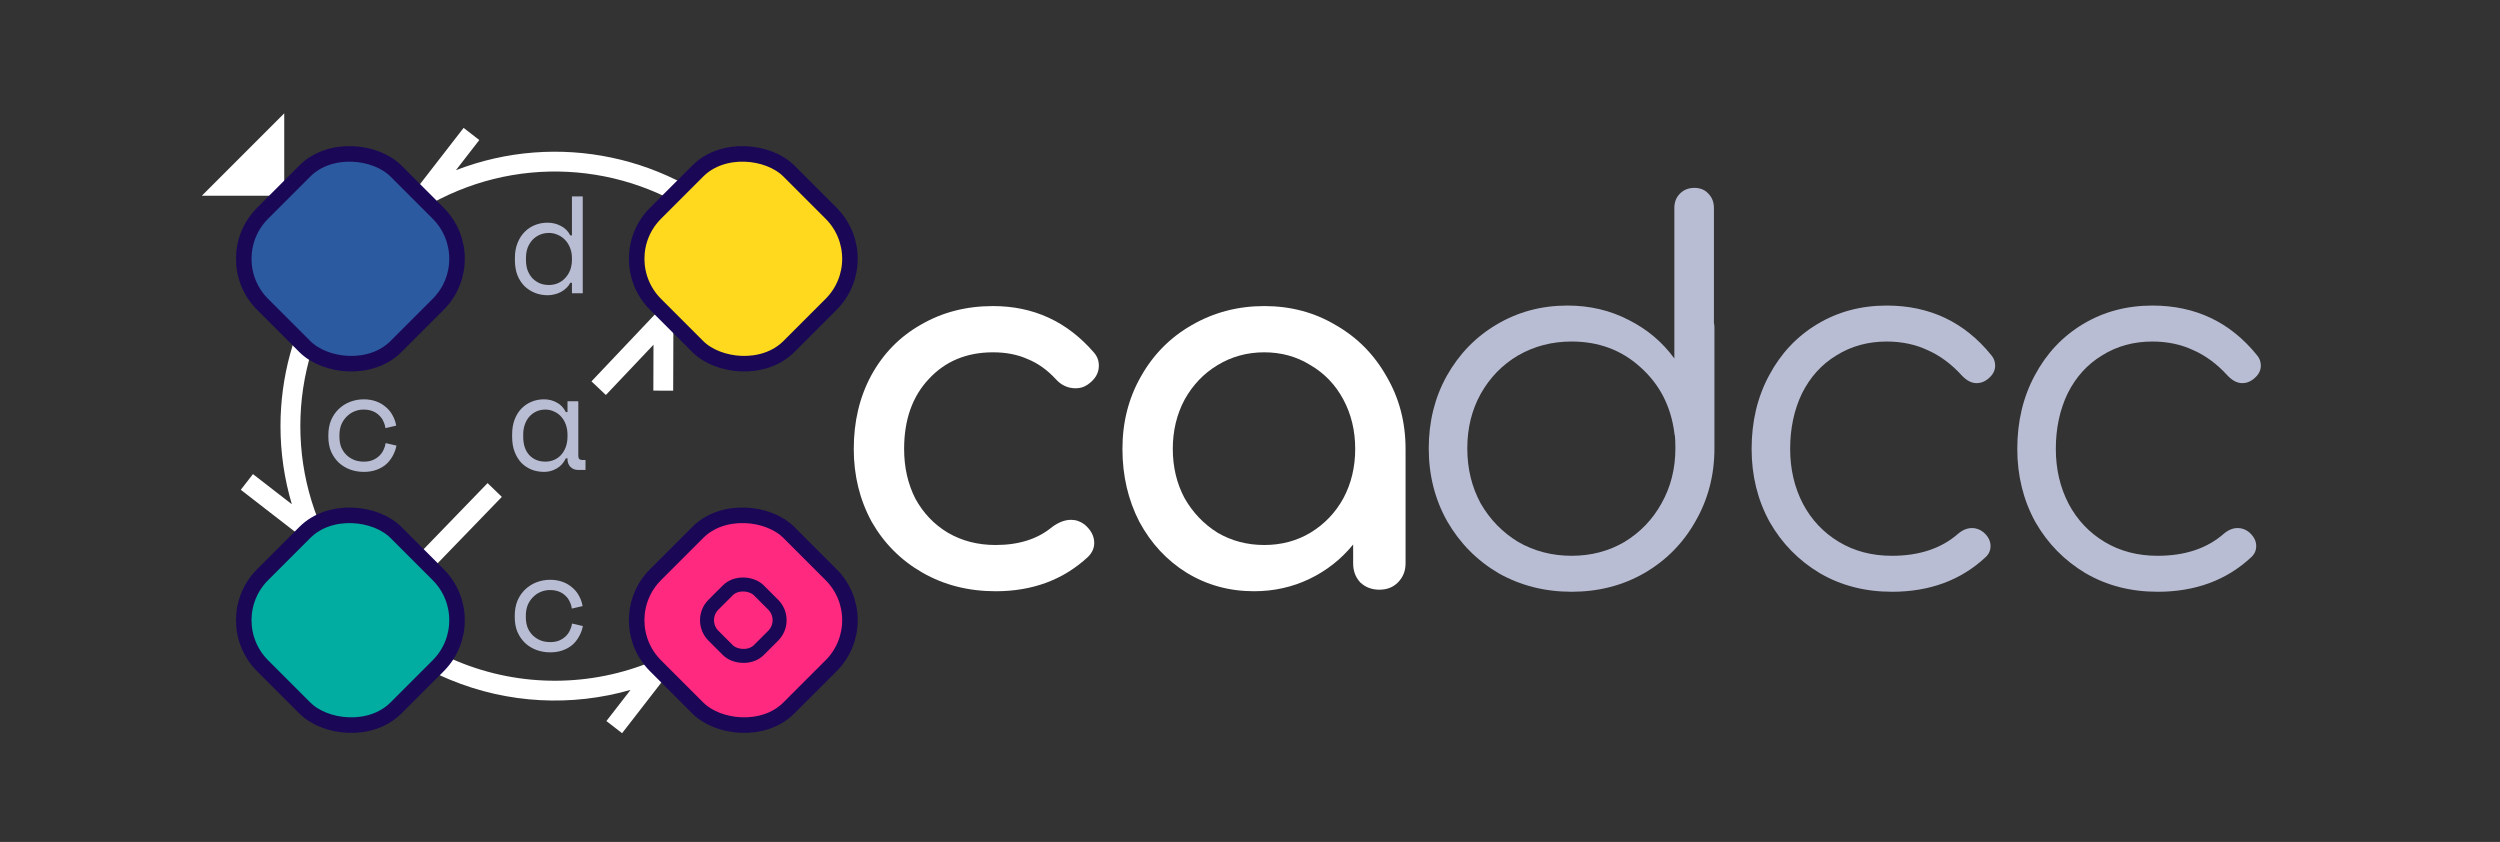 <?xml version="1.0" encoding="UTF-8" standalone="no"?>
<!-- Created with Inkscape (http://www.inkscape.org/) -->

<svg
   xmlns:dc="http://purl.org/dc/elements/1.1/"
   xmlns:cc="http://creativecommons.org/ns#"
   xmlns:rdf="http://www.w3.org/1999/02/22-rdf-syntax-ns#"
   xmlns:svg="http://www.w3.org/2000/svg"
   xmlns="http://www.w3.org/2000/svg"
   xmlns:sodipodi="http://sodipodi.sourceforge.net/DTD/sodipodi-0.dtd"
   xmlns:inkscape="http://www.inkscape.org/namespaces/inkscape"
   width="453.481mm"
   height="152.716mm"
   viewBox="0 0 1606.821 541.119"
   id="svg11611"
   version="1.1"
   inkscape:version="0.91 r13725"
   sodipodi:docname="cadcc_rectangulo_oscuro.svg"
   inkscape:export-filename="/home/adderou/Projects/Logos/LogosFCFM/Ciencias de la Computación/cadcc_rectangulo_oscuro.png"
   inkscape:export-xdpi="317"
   inkscape:export-ydpi="317">
  <rect x="0" y="0" width="1606.821" height="541.119" fill="#333333" stroke="none"/>
  <defs
     id="defs11613" />
  <sodipodi:namedview
     id="base"
     pagecolor="#ffffff"
     bordercolor="#666666"
     borderopacity="1.0"
     inkscape:pageopacity="0.0"
     inkscape:pageshadow="2"
     inkscape:zoom="0.35"
     inkscape:cx="444.12488"
     inkscape:cy="347.70229"
     inkscape:document-units="px"
     inkscape:current-layer="layer1"
     showgrid="false"
     fit-margin-top="20"
     fit-margin-left="40"
     fit-margin-right="40"
     fit-margin-bottom="20"
     inkscape:window-width="1366"
     inkscape:window-height="719"
     inkscape:window-x="0"
     inkscape:window-y="0"
     inkscape:window-maximized="1" />
  <g
     inkscape:label="Layer 1"
     inkscape:groupmode="layer"
     id="layer1"
     transform="translate(520.553,-338.946)">
    <g
       transform="translate(-1241.338,-378.047)"
       id="g7842">
      <g
         transform="translate(48.13,11.897)"
         id="g7650">
        <g
           id="g7646">
          <path
             d="m 1312.542,1085.101 q -26.09,0 -46.895,-11.889 -20.806,-11.889 -32.695,-32.695 -11.559,-21.136 -11.559,-46.895 0,-26.42 11.228,-47.226 11.559,-21.136 32.034,-32.695 20.476,-11.889 46.235,-11.889 38.969,0 64.729,29.722 3.303,3.633 3.303,8.586 0,7.265 -7.266,12.219 -3.303,2.312 -7.596,2.312 -7.596,0 -12.88,-5.944 -8.256,-8.917 -18.164,-12.88 -9.577,-4.293 -22.127,-4.293 -25.429,0 -41.281,17.173 -15.852,16.843 -15.852,44.914 0,17.834 7.266,32.034 7.596,13.87 20.806,21.797 13.54,7.926 30.713,7.926 22.457,0 36.328,-11.559 6.275,-4.623 12.219,-4.623 4.623,0 8.586,2.972 6.275,5.284 6.275,11.889 0,4.954 -3.963,8.917 -23.778,22.127 -59.445,22.127 z"
             style="font-style:normal;font-variant:normal;font-weight:bold;font-stretch:normal;font-size:medium;line-height:125%;font-family:Comfortaa;-inkscape-font-specification:'Comfortaa Bold';letter-spacing:-25.977px;word-spacing:0px;fill:#ffffff;fill-opacity:1;stroke:none;stroke-width:1px;stroke-linecap:butt;stroke-linejoin:miter;stroke-opacity:1"
             id="path4887-6"
             inkscape:connector-curvature="0" />
          <path
             d="m 1485.231,901.813 q 25.429,0 45.905,12.219 20.806,11.889 32.695,33.025 12.219,20.806 12.219,46.565 l 0,73.646 q 0,7.266 -4.954,12.219 -4.623,4.623 -11.889,4.623 -7.266,0 -12.219,-4.623 -4.623,-4.954 -4.623,-12.219 l 0,-12.219 q -11.559,14.201 -28.071,22.127 -16.512,7.926 -35.667,7.926 -23.778,0 -43.263,-11.889 -19.154,-11.889 -30.383,-32.695 -10.898,-21.136 -10.898,-46.895 0,-25.759 11.889,-46.565 11.889,-21.136 32.695,-33.025 21.136,-12.219 46.565,-12.219 z m 0,153.566 q 16.512,0 29.722,-7.926 13.54,-8.256 21.136,-22.127 7.596,-14.201 7.596,-31.704 0,-17.503 -7.596,-31.704 -7.596,-14.201 -21.136,-22.127 -13.21,-8.256 -29.722,-8.256 -16.512,0 -30.053,8.256 -13.21,7.926 -21.136,22.127 -7.596,14.201 -7.596,31.704 0,17.503 7.596,31.704 7.926,13.87 21.136,22.127 13.54,7.926 30.053,7.926 z"
             style="font-style:normal;font-variant:normal;font-weight:bold;font-stretch:normal;font-size:medium;line-height:125%;font-family:Comfortaa;-inkscape-font-specification:'Comfortaa Bold';letter-spacing:-25.977px;word-spacing:0px;fill:#ffffff;fill-opacity:1;stroke:none;stroke-width:1px;stroke-linecap:butt;stroke-linejoin:miter;stroke-opacity:1"
             id="path4889-0"
             inkscape:connector-curvature="0" />
        </g>
        <g
           id="g7641">
          <path
             d="m 1774.239,912.711 q 0.33,0.991 0.33,2.972 l 0,77.609 q 0,25.76 -12.219,46.896 -11.889,21.136 -33.025,33.355 -20.806,11.889 -46.565,11.889 -25.759,0 -46.895,-11.889 -20.806,-12.219 -33.025,-33.355 -11.889,-21.136 -11.889,-46.896 0,-25.759 11.559,-46.565 11.889,-21.136 32.034,-33.025 20.476,-12.219 45.575,-12.219 21.466,0 39.3,9.247 17.833,8.917 29.392,24.769 l 0,-96.763 q 0,-5.614 3.633,-9.247 3.633,-3.633 9.247,-3.633 5.614,0 8.917,3.633 3.633,3.633 3.633,9.247 l 0,73.976 z m -91.479,149.603 q 18.824,0 34.016,-8.917 15.191,-9.247 23.778,-24.769 8.917,-15.852 8.917,-35.337 0,-5.614 -0.33,-8.256 -0.33,-0.66 -0.33,-1.651 -3.303,-25.759 -21.797,-42.272 -18.164,-16.512 -44.254,-16.512 -18.824,0 -34.346,8.917 -15.191,8.917 -24.108,24.769 -8.586,15.522 -8.586,35.006 0,19.485 8.586,35.337 8.917,15.522 24.108,24.769 15.522,8.917 34.346,8.917 z"
             style="font-style:normal;font-variant:normal;font-weight:normal;font-stretch:normal;font-size:medium;line-height:125%;font-family:Comfortaa;-inkscape-font-specification:Comfortaa;letter-spacing:-25.977px;word-spacing:0px;fill:#b9bdd3;fill-opacity:1;stroke:none;stroke-width:1px;stroke-linecap:butt;stroke-linejoin:miter;stroke-opacity:1"
             id="path4891-6"
             inkscape:connector-curvature="0" />
          <path
             d="m 1888.628,1085.432 q -25.759,0 -46.235,-11.889 -20.476,-12.219 -32.364,-33.025 -11.559,-21.136 -11.559,-46.895 0,-26.42 11.229,-47.226 11.229,-21.136 31.043,-33.025 19.815,-11.889 44.584,-11.889 41.281,0 67.041,31.704 2.642,2.972 2.642,6.935 0,5.284 -5.614,9.247 -2.972,1.982 -6.275,1.982 -4.954,0 -9.577,-4.954 -9.908,-10.898 -21.797,-16.182 -11.889,-5.614 -26.42,-5.614 -18.164,0 -32.364,8.917 -14.201,8.586 -22.127,24.438 -7.596,15.852 -7.596,35.667 0,19.485 8.256,35.337 8.256,15.522 23.117,24.439 14.861,8.917 34.016,8.917 26.42,0 42.602,-14.201 4.293,-3.633 8.917,-3.633 3.963,0 7.266,2.642 4.623,3.963 4.623,8.917 0,4.293 -3.303,7.265 -23.778,22.127 -60.105,22.127 z"
             style="font-style:normal;font-variant:normal;font-weight:normal;font-stretch:normal;font-size:medium;line-height:125%;font-family:Comfortaa;-inkscape-font-specification:Comfortaa;letter-spacing:-25.977px;word-spacing:0px;fill:#b9bdd3;fill-opacity:1;stroke:none;stroke-width:1px;stroke-linecap:butt;stroke-linejoin:miter;stroke-opacity:1"
             id="path4893-2"
             inkscape:connector-curvature="0" />
          <path
             d="m 2059.382,1085.432 q -25.759,0 -46.235,-11.889 -20.476,-12.219 -32.364,-33.025 -11.559,-21.136 -11.559,-46.895 0,-26.42 11.229,-47.226 11.228,-21.136 31.043,-33.025 19.815,-11.889 44.584,-11.889 41.281,0 67.041,31.704 2.642,2.972 2.642,6.935 0,5.284 -5.614,9.247 -2.972,1.982 -6.275,1.982 -4.954,0 -9.577,-4.954 -9.908,-10.898 -21.797,-16.182 -11.889,-5.614 -26.42,-5.614 -18.164,0 -32.364,8.917 -14.201,8.586 -22.127,24.438 -7.596,15.852 -7.596,35.667 0,19.485 8.256,35.337 8.256,15.522 23.117,24.439 14.861,8.917 34.016,8.917 26.42,0 42.602,-14.201 4.293,-3.633 8.917,-3.633 3.963,0 7.266,2.642 4.623,3.963 4.623,8.917 0,4.293 -3.303,7.265 -23.778,22.127 -60.105,22.127 z"
             style="font-style:normal;font-variant:normal;font-weight:normal;font-stretch:normal;font-size:medium;line-height:125%;font-family:Comfortaa;-inkscape-font-specification:Comfortaa;letter-spacing:-25.977px;word-spacing:0px;fill:#b9bdd3;fill-opacity:1;stroke:none;stroke-width:1px;stroke-linecap:butt;stroke-linejoin:miter;stroke-opacity:1"
             id="path4895-6"
             inkscape:connector-curvature="0" />
        </g>
      </g>
      <g
         id="g7823">
        <g
           id="g7812">
          <g
             id="g7807">
            <path
               style="color:#000000;font-style:normal;font-variant:normal;font-weight:normal;font-stretch:normal;font-size:medium;line-height:normal;font-family:sans-serif;text-indent:0;text-align:start;text-decoration:none;text-decoration-line:none;text-decoration-style:solid;text-decoration-color:#000000;letter-spacing:normal;word-spacing:normal;text-transform:none;direction:ltr;block-progression:tb;writing-mode:lr-tb;baseline-shift:baseline;text-anchor:start;white-space:normal;clip-rule:nonzero;display:inline;overflow:visible;visibility:visible;opacity:1;isolation:auto;mix-blend-mode:normal;color-interpolation:sRGB;color-interpolation-filters:linearRGB;solid-color:#000000;solid-opacity:1;fill:#ffffff;fill-opacity:1;fill-rule:evenodd;stroke:none;stroke-width:12.75;stroke-linecap:butt;stroke-linejoin:miter;stroke-miterlimit:4;stroke-dasharray:none;stroke-dashoffset:0;stroke-opacity:1;color-rendering:auto;image-rendering:auto;shape-rendering:auto;text-rendering:auto;enable-background:accumulate"
               d="m 1153.653,906.455 -52.715,55.643 9.256,8.77 30.607,-32.309 -0.094,29.494 12.75,0.041 0.195,-61.639 z m -119.486,121.043 -41.68,43.078 9.162,8.867 41.682,-43.08 -9.164,-8.865 z"
               id="path4904-1-4-1-6-5"
               inkscape:connector-curvature="0" />
            <path
               style="fill:#ffffff;fill-opacity:1;fill-rule:evenodd;stroke:#ffffff;stroke-width:7.78;stroke-linecap:butt;stroke-linejoin:miter;stroke-miterlimit:4;stroke-dasharray:none;stroke-opacity:1"
               d="m 899.58,799.239 0,39.653 -39.653,0 0,0 z"
               id="path7188-3"
               inkscape:connector-curvature="0" />
            <path
               inkscape:connector-curvature="0"
               style="color:#000000;font-style:normal;font-variant:normal;font-weight:normal;font-stretch:normal;font-size:medium;line-height:normal;font-family:sans-serif;text-indent:0;text-align:start;text-decoration:none;text-decoration-line:none;text-decoration-style:solid;text-decoration-color:#000000;letter-spacing:normal;word-spacing:normal;text-transform:none;direction:ltr;block-progression:tb;writing-mode:lr-tb;baseline-shift:baseline;text-anchor:start;white-space:normal;clip-rule:nonzero;display:inline;overflow:visible;visibility:visible;opacity:1;isolation:auto;mix-blend-mode:normal;color-interpolation:sRGB;color-interpolation-filters:linearRGB;solid-color:#000000;solid-opacity:1;fill:#ffffff;fill-opacity:1;fill-rule:evenodd;stroke:none;stroke-width:12.75;stroke-linecap:butt;stroke-linejoin:miter;stroke-miterlimit:4;stroke-dasharray:none;stroke-dashoffset:0;stroke-opacity:1;color-rendering:auto;image-rendering:auto;shape-rendering:auto;text-rendering:auto;enable-background:accumulate"
               d="m 1018.761,799.184 -30.545,39.412 0.098,0.076 c -53.512,31.323 -87.254,89.023 -87.254,152.207 0,17.29 2.534,34.168 7.301,50.209 l -25.002,-19.375 -7.811,10.078 39.412,30.543 0.783,-1.012 c 17.901,41.056 51.165,74.687 94.201,92.514 37.642,15.592 78.545,17.342 116.103,6.582 l -15.51,20.014 10.078,7.811 27.82,-35.9 c 19.677,-8.645 37.948,-20.963 53.727,-36.742 l -9.016,-9.016 c -15.101,15.101 -32.653,26.78 -51.555,34.832 l -0.512,-0.397 -0.709,0.916 c -39.405,16.41 -84.543,17.105 -125.551,0.119 -61.162,-25.334 -101.012,-84.974 -101.012,-151.176 0,-66.202 39.849,-125.845 101.012,-151.18 61.162,-25.334 131.514,-11.339 178.326,35.473 l 9.016,-9.016 c -49.446,-49.446 -123.369,-64.919 -188.344,-39.781 l 15.02,-19.381 -10.078,-7.811 z"
               id="path4930-0-9-5-9-62-7" />
          </g>
          <g
             style="fill:#b9bdd3;fill-opacity:1"
             transform="translate(34.867,728.573)"
             id="g7315-2-562">
            <path
               inkscape:connector-curvature="0"
               id="path5336-6-61-7-9"
               style="font-style:normal;font-variant:normal;font-weight:normal;font-stretch:normal;font-size:medium;line-height:125%;font-family:'Space Mono';-inkscape-font-specification:'Space Mono';letter-spacing:0px;word-spacing:0px;fill:#b9bdd3;fill-opacity:1;stroke:none;stroke-width:1px;stroke-linecap:butt;stroke-linejoin:miter;stroke-opacity:1"
               d="m 940.745,274.804 q -0.712,3.649 -2.492,6.763 -1.691,3.115 -4.36,5.428 -2.67,2.225 -6.229,3.471 -3.56,1.246 -7.92,1.246 -4.627,0 -8.81,-1.513 -4.093,-1.513 -7.208,-4.36 -3.115,-2.937 -4.983,-7.119 -1.78,-4.182 -1.78,-9.611 l 0,-1.068 q 0,-5.339 1.78,-9.611 1.869,-4.271 4.983,-7.208 3.115,-2.937 7.208,-4.538 4.182,-1.602 8.81,-1.602 4.182,0 7.742,1.246 3.56,1.246 6.229,3.56 2.759,2.225 4.449,5.339 1.78,3.115 2.403,6.763 l -6.941,1.602 q -0.267,-2.314 -1.335,-4.449 -0.979,-2.225 -2.759,-3.827 -1.691,-1.691 -4.183,-2.67 -2.492,-0.979 -5.784,-0.979 -3.204,0 -6.051,1.246 -2.759,1.157 -4.894,3.382 -2.136,2.136 -3.382,5.161 -1.157,3.026 -1.157,6.585 l 0,1.068 q 0,3.738 1.157,6.763 1.246,2.937 3.382,4.983 2.136,2.047 4.983,3.204 2.848,1.068 6.14,1.068 3.293,0 5.695,-0.979 2.492,-1.068 4.182,-2.67 1.78,-1.691 2.759,-3.827 1.068,-2.136 1.424,-4.449 l 6.941,1.602 z" />
            <path
               inkscape:connector-curvature="0"
               id="path5338-1-8-09-1"
               style="font-style:normal;font-variant:normal;font-weight:normal;font-stretch:normal;font-size:medium;line-height:125%;font-family:'Space Mono';-inkscape-font-specification:'Space Mono';letter-spacing:0px;word-spacing:0px;fill:#b9bdd3;fill-opacity:1;stroke:none;stroke-width:1px;stroke-linecap:butt;stroke-linejoin:miter;stroke-opacity:1"
               d="m 1050.674,282.991 -1.068,0 q -2.136,4.449 -5.962,6.585 -3.738,2.136 -7.92,2.136 -4.36,0 -8.098,-1.424 -3.737,-1.513 -6.585,-4.36 -2.759,-2.937 -4.36,-7.119 -1.602,-4.182 -1.602,-9.7 l 0,-1.424 q 0,-5.428 1.602,-9.611 1.602,-4.182 4.36,-7.03 2.848,-2.937 6.585,-4.449 3.738,-1.513 7.92,-1.513 4.538,0 8.187,2.047 3.738,1.958 5.873,6.14 l 1.068,0 0,-6.941 6.941,0 0,35.062 q 0,2.67 2.403,2.67 l 2.225,0 0,6.407 -4.716,0 q -3.026,0 -4.983,-1.958 -1.869,-1.958 -1.869,-4.983 l 0,-0.534 z m -14.238,2.136 q 3.115,0 5.695,-1.157 2.67,-1.157 4.538,-3.293 1.869,-2.136 2.937,-5.072 1.068,-3.026 1.068,-6.674 l 0,-1.068 q 0,-3.56 -1.068,-6.496 -1.068,-3.026 -3.026,-5.161 -1.869,-2.136 -4.538,-3.293 -2.581,-1.246 -5.606,-1.246 -3.115,0 -5.695,1.157 -2.581,1.157 -4.538,3.293 -1.869,2.047 -2.937,5.072 -1.068,2.937 -1.068,6.496 l 0,1.424 q 0,7.564 3.916,11.836 4.005,4.182 10.323,4.182 z" />
            <path
               inkscape:connector-curvature="0"
               id="path5340-8-7-3-2"
               style="font-style:normal;font-variant:normal;font-weight:normal;font-stretch:normal;font-size:medium;line-height:125%;font-family:'Space Mono';-inkscape-font-specification:'Space Mono';letter-spacing:0px;word-spacing:0px;fill:#b9bdd3;fill-opacity:1;stroke:none;stroke-width:1px;stroke-linecap:butt;stroke-linejoin:miter;stroke-opacity:1"
               d="m 1053.522,170.17 -1.068,0 q -1.068,2.047 -2.759,3.56 -1.602,1.513 -3.559,2.492 -1.869,0.979 -4.005,1.424 -2.136,0.534 -4.093,0.534 -4.449,0 -8.276,-1.513 -3.826,-1.513 -6.763,-4.36 -2.848,-2.848 -4.538,-7.03 -1.602,-4.271 -1.602,-9.7 l 0,-1.424 q 0,-5.339 1.691,-9.522 1.691,-4.271 4.538,-7.119 2.848,-2.937 6.674,-4.449 3.826,-1.513 8.098,-1.513 4.538,0 8.454,2.047 4.005,1.958 6.14,6.14 l 1.068,0 0,-25.095 6.941,0 0,62.292 -6.941,0 0,-6.763 z m -14.772,1.424 q 3.115,0 5.784,-1.157 2.67,-1.157 4.627,-3.293 2.047,-2.136 3.204,-5.072 1.157,-3.026 1.157,-6.674 l 0,-1.068 q 0,-3.56 -1.157,-6.496 -1.157,-3.026 -3.204,-5.161 -1.958,-2.136 -4.716,-3.293 -2.67,-1.246 -5.695,-1.246 -3.115,0 -5.873,1.157 -2.67,1.157 -4.716,3.293 -1.958,2.136 -3.115,5.072 -1.068,2.937 -1.068,6.496 l 0,1.424 q 0,3.738 1.068,6.674 1.157,2.937 3.115,5.072 2.047,2.047 4.716,3.204 2.67,1.068 5.873,1.068 z" />
            <path
               inkscape:connector-curvature="0"
               id="path5336-3-7-9-6-7"
               style="font-style:normal;font-variant:normal;font-weight:normal;font-stretch:normal;font-size:medium;line-height:125%;font-family:'Space Mono';-inkscape-font-specification:'Space Mono';letter-spacing:0px;word-spacing:0px;fill:#b9bdd3;fill-opacity:1;stroke:none;stroke-width:1px;stroke-linecap:butt;stroke-linejoin:miter;stroke-opacity:1"
               d="m 1060.552,390.791 q -0.712,3.649 -2.492,6.763 -1.691,3.115 -4.361,5.428 -2.67,2.225 -6.229,3.471 -3.56,1.246 -7.92,1.246 -4.628,0 -8.81,-1.513 -4.093,-1.513 -7.208,-4.36 -3.115,-2.937 -4.983,-7.119 -1.78,-4.182 -1.78,-9.611 l 0,-1.068 q 0,-5.339 1.78,-9.611 1.869,-4.271 4.983,-7.208 3.115,-2.937 7.208,-4.538 4.182,-1.602 8.81,-1.602 4.182,0 7.742,1.246 3.56,1.246 6.229,3.56 2.759,2.225 4.449,5.339 1.78,3.115 2.403,6.763 l -6.941,1.602 q -0.267,-2.314 -1.335,-4.449 -0.979,-2.225 -2.759,-3.827 -1.691,-1.691 -4.183,-2.67 -2.492,-0.979 -5.784,-0.979 -3.204,0 -6.051,1.246 -2.759,1.157 -4.894,3.382 -2.136,2.136 -3.381,5.161 -1.157,3.026 -1.157,6.585 l 0,1.068 q 0,3.738 1.157,6.763 1.246,2.937 3.381,4.983 2.136,2.047 4.983,3.204 2.848,1.068 6.14,1.068 3.293,0 5.695,-0.979 2.492,-1.068 4.182,-2.67 1.78,-1.691 2.759,-3.827 1.068,-2.136 1.424,-4.449 l 6.941,1.602 z" />
          </g>
        </g>
        <g
           id="g7298-0"
           transform="translate(0.641,738.168)">
          <rect
             ry="41.429"
             transform="matrix(0.707,-0.707,0.707,0.707,0,0)"
             y="889.215"
             x="683.9"
             height="121.218"
             width="121.218"
             id="rect4908-8-9"
             style="opacity:1;fill:#ffd91e;fill-opacity:1;stroke:#1a0856;stroke-width:10;stroke-linecap:butt;stroke-linejoin:miter;stroke-miterlimit:4;stroke-dasharray:none;stroke-dashoffset:1.3;stroke-opacity:1" />
          <rect
             ry="41.429"
             transform="matrix(0.707,-0.707,0.707,0.707,0,0)"
             y="710.615"
             x="505.3"
             height="121.218"
             width="121.218"
             id="rect4908-6-79-3"
             style="opacity:1;fill:#2c5aa0;fill-opacity:1;stroke:#1a0856;stroke-width:10;stroke-linecap:butt;stroke-linejoin:miter;stroke-miterlimit:4;stroke-dasharray:none;stroke-dashoffset:1.3;stroke-opacity:1" />
          <rect
             ry="41.429"
             transform="matrix(0.707,-0.707,0.707,0.707,0,0)"
             y="874.901"
             x="341.014"
             height="121.218"
             width="121.218"
             id="rect4908-6-7-2-6"
             style="opacity:1;fill:#00ada0;fill-opacity:1;stroke:#1a0856;stroke-width:10;stroke-linecap:butt;stroke-linejoin:miter;stroke-miterlimit:4;stroke-dasharray:none;stroke-dashoffset:1.3;stroke-opacity:1" />
          <g
             transform="translate(-34.735,-68.569)"
             id="g7757-0">
            <rect
               style="opacity:1;fill:#ff2a7f;fill-opacity:1;stroke:#1a0856;stroke-width:10;stroke-linecap:butt;stroke-linejoin:miter;stroke-miterlimit:4;stroke-dasharray:none;stroke-dashoffset:1.3;stroke-opacity:1"
               id="rect4908-6-7-5-37-62"
               width="121.218"
               height="121.218"
               x="495.69"
               y="1126.548"
               transform="matrix(0.707,-0.707,0.707,0.707,0,0)"
               ry="41.429" />
            <rect
               style="opacity:1;fill:none;fill-opacity:1;stroke:#1a0856;stroke-width:9;stroke-linecap:butt;stroke-linejoin:miter;stroke-miterlimit:4;stroke-dasharray:none;stroke-dashoffset:1.3;stroke-opacity:1"
               id="rect4908-6-7-5-3-59-6"
               width="41.259"
               height="41.259"
               x="535.67"
               y="1166.528"
               transform="matrix(0.707,-0.707,0.707,0.707,0,0)"
               ry="14.101" />
          </g>
        </g>
      </g>
    </g>
  </g>
</svg>
